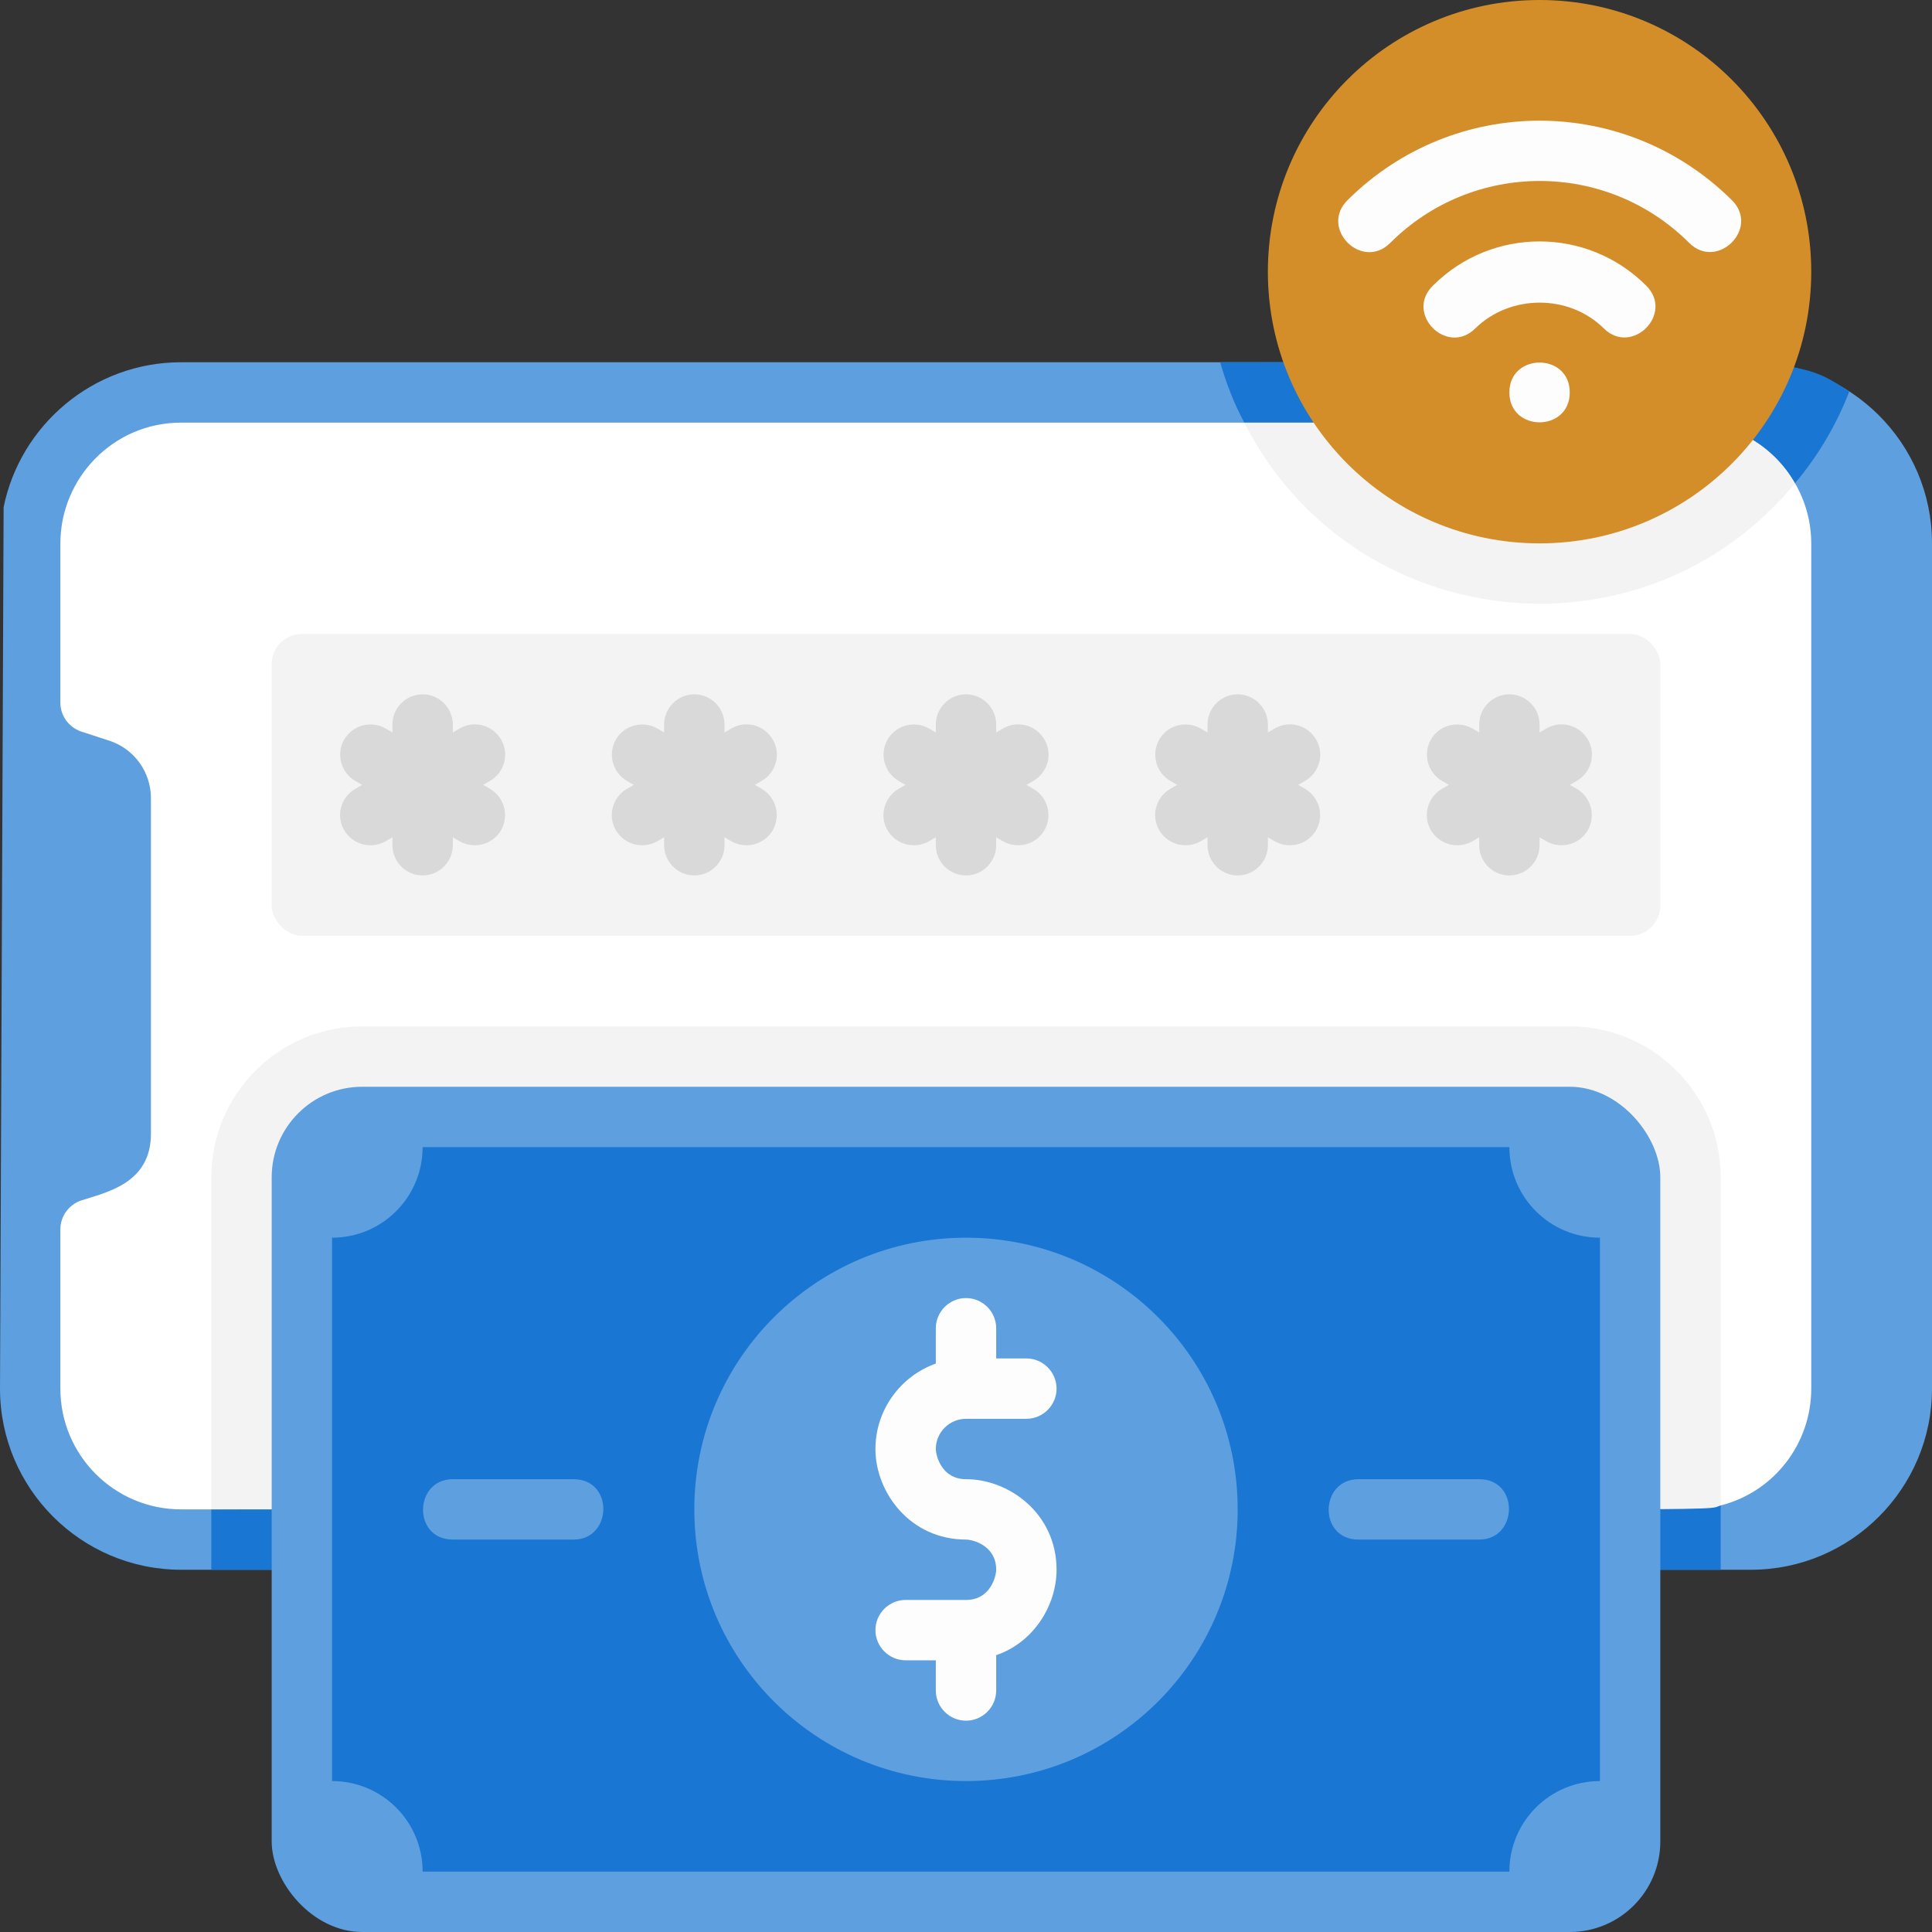 <?xml version="1.0" encoding="UTF-8"?><svg id="a" xmlns="http://www.w3.org/2000/svg" viewBox="0 0 64 64"><rect x="0" y="0" width="64" height="64" fill="#333333" stroke="none"/><defs><style>.b{fill:#fff;}.c{fill:#5e9fdf;}.d{fill:#fdfdfd;}.e{fill:#d38e2a;}.f{fill:#f3f3f3;}.g{fill:#d9d9d9;}.h{fill:#1976d2;}</style></defs><path class="c" d="M64,18v28c0,3.31-2.69,6-6,6H6c-3.31,0-6-2.69-6-6L.12,16.8c.55-2.71,2.96-4.8,5.88-4.8H58c3.29,0,6,2.67,6,6Z"/><path class="b" d="M60,18v28c0,1.82-1.23,3.42-3,3.87-.71,.2,2.32,.13-51,.13-2.21,0-4-1.79-4-4v-5.28c0-.43,.28-.81,.68-.95,.83-.27,2.32-.56,2.32-2.21v-11.12c0-.86-.55-1.63-1.37-1.9l-.95-.31c-.4-.14-.68-.52-.68-.95v-5.28c0-2.15,1.74-4,4-4H56c2.25,0,4,1.85,4,4Z"/><path class="h" d="M57,49.87v2.13H7v-2l50-.13Z"/><path class="f" d="M57,39v10.87c-.66,.19,2.8,.13-50,.13v-11c0-2.76,2.24-5,5-5H52c2.76,0,5,2.24,5,5Z"/><rect class="c" x="9" y="36" width="46" height="28" rx="3" ry="3"/><path class="h" d="M53,41v18c-1.66,0-3,1.34-3,3H14c0-1.66-1.34-3-3-3v-18c1.66,0,3-1.34,3-3H50c0,1.66,1.34,3,3,3Z"/><circle class="c" cx="32" cy="50" r="9"/><path class="d" d="M32,57c-.55,0-1-.45-1-1v-1h-1c-.55,0-1-.45-1-1s.45-1,1-1h2c.82,0,1-.8,1-1,0-.82-.8-1-1-1-1.85,0-3-1.56-3-3,0-1.3,.84-2.42,2-2.83v-1.17c0-.55,.45-1,1-1s1,.45,1,1v1h1c.55,0,1,.45,1,1s-.45,1-1,1h-2c-.55,0-1,.45-1,1,0,.2,.18,1,1,1,1.44,0,3,1.15,3,3,0,1.16-.74,2.4-2,2.83v1.17c0,.55-.45,1-1,1Z"/><path class="c" d="M19,51h-4c-1.34,0-1.29-2,0-2h4c1.34,0,1.29,2,0,2Zm30,0h-4c-1.34,0-1.29-2,0-2h4c1.34,0,1.29,2,0,2Z"/><rect class="f" x="9" y="21" width="46" height="10" rx="1" ry="1"/><g><path class="g" d="M14,29c-.55,0-1-.45-1-1v-4c0-.55,.45-1,1-1s1,.45,1,1v4c0,.55-.45,1-1,1Z"/><path class="g" d="M15.73,28c-.17,0-.34-.04-.5-.13l-3.46-2c-.48-.28-.64-.89-.37-1.37,.28-.48,.89-.64,1.37-.37l3.46,2c.48,.28,.64,.89,.37,1.37-.19,.32-.52,.5-.87,.5Z"/><path class="g" d="M23,29c-.55,0-1-.45-1-1v-4c0-.55,.45-1,1-1s1,.45,1,1v4c0,.55-.45,1-1,1Zm-10.73-1c-.35,0-.68-.18-.87-.5-.28-.48-.11-1.09,.37-1.37l3.46-2c.48-.28,1.09-.11,1.37,.37,.28,.48,.11,1.09-.37,1.37l-3.46,2c-.16,.09-.33,.13-.5,.13Z"/><path class="g" d="M24.73,28c-.17,0-.34-.04-.5-.13l-3.46-2c-.48-.28-.64-.89-.37-1.37,.28-.48,.89-.64,1.37-.37l3.46,2c.48,.28,.64,.89,.37,1.37-.19,.32-.52,.5-.87,.5Z"/><path class="g" d="M32,29c-.55,0-1-.45-1-1v-4c0-.55,.45-1,1-1s1,.45,1,1v4c0,.55-.45,1-1,1Zm-10.73-1c-.35,0-.68-.18-.87-.5-.28-.48-.11-1.09,.37-1.37l3.46-2c.48-.28,1.09-.11,1.37,.37,.28,.48,.11,1.09-.37,1.37l-3.46,2c-.16,.09-.33,.13-.5,.13Z"/><path class="g" d="M33.73,28c-.17,0-.34-.04-.5-.13l-3.46-2c-.48-.28-.64-.89-.37-1.37,.28-.48,.89-.64,1.37-.37l3.46,2c.48,.28,.64,.89,.37,1.37-.19,.32-.52,.5-.87,.5Z"/><path class="g" d="M41,29c-.55,0-1-.45-1-1v-4c0-.55,.45-1,1-1s1,.45,1,1v4c0,.55-.45,1-1,1Zm-10.73-1c-.35,0-.68-.18-.87-.5-.28-.48-.11-1.09,.37-1.37l3.46-2c.48-.28,1.09-.11,1.37,.37,.28,.48,.11,1.09-.37,1.37l-3.46,2c-.16,.09-.33,.13-.5,.13Z"/><path class="g" d="M42.73,28c-.17,0-.34-.04-.5-.13l-3.46-2c-.48-.28-.64-.89-.37-1.37s.89-.64,1.37-.37l3.46,2c.48,.28,.64,.89,.37,1.37-.19,.32-.52,.5-.87,.5Z"/><path class="g" d="M50,29c-.55,0-1-.45-1-1v-4c0-.55,.45-1,1-1s1,.45,1,1v4c0,.55-.45,1-1,1Zm-10.73-1c-.35,0-.68-.18-.87-.5-.28-.48-.11-1.09,.37-1.37l3.46-2c.48-.28,1.09-.11,1.37,.37,.28,.48,.11,1.09-.37,1.37l-3.46,2c-.16,.09-.33,.13-.5,.13Z"/><path class="g" d="M51.73,28c-.17,0-.34-.04-.5-.13l-3.46-2c-.48-.28-.64-.89-.37-1.37s.89-.64,1.37-.37l3.46,2c.48,.28,.64,.89,.37,1.37-.19,.32-.52,.5-.87,.5Z"/></g><path class="h" d="M61.26,12.97c-.43,1.11-1.04,2.14-1.8,3.04-.68-1.2-1.98-2.01-3.46-2.01h-14.78c-.34-.63-.6-1.3-.8-2,19.25,0,18.88-.32,20.84,.97Z"/><path class="f" d="M59.46,16.01c-5.01,6.08-14.65,5.05-18.24-2.01h14.78c1.48,0,2.78,.81,3.46,2.01Z"/><path class="g" d="M48.27,28c-.35,0-.68-.18-.87-.5-.28-.48-.11-1.09,.37-1.37l3.46-2c.48-.28,1.09-.11,1.37,.37,.28,.48,.11,1.09-.37,1.37l-3.46,2c-.16,.09-.33,.13-.5,.13Z"/><circle class="e" cx="51" cy="9" r="9"/><path class="d" d="M52,13c0-1.32-2-1.32-2,0s2,1.32,2,0Zm3.96-4.95c-2.74-2.74-7.17-2.74-9.91,0-.94,.93-2.35-.49-1.41-1.42,3.53-3.51,9.19-3.51,12.73,0,.94,.93-.48,2.34-1.41,1.42Zm-2.83,2.83c-1.15-1.14-3.1-1.14-4.26,0-.94,.93-2.35-.5-1.4-1.42,1.95-1.95,5.11-1.95,7.06,0,.94,.93-.47,2.34-1.4,1.42Z"/></svg>